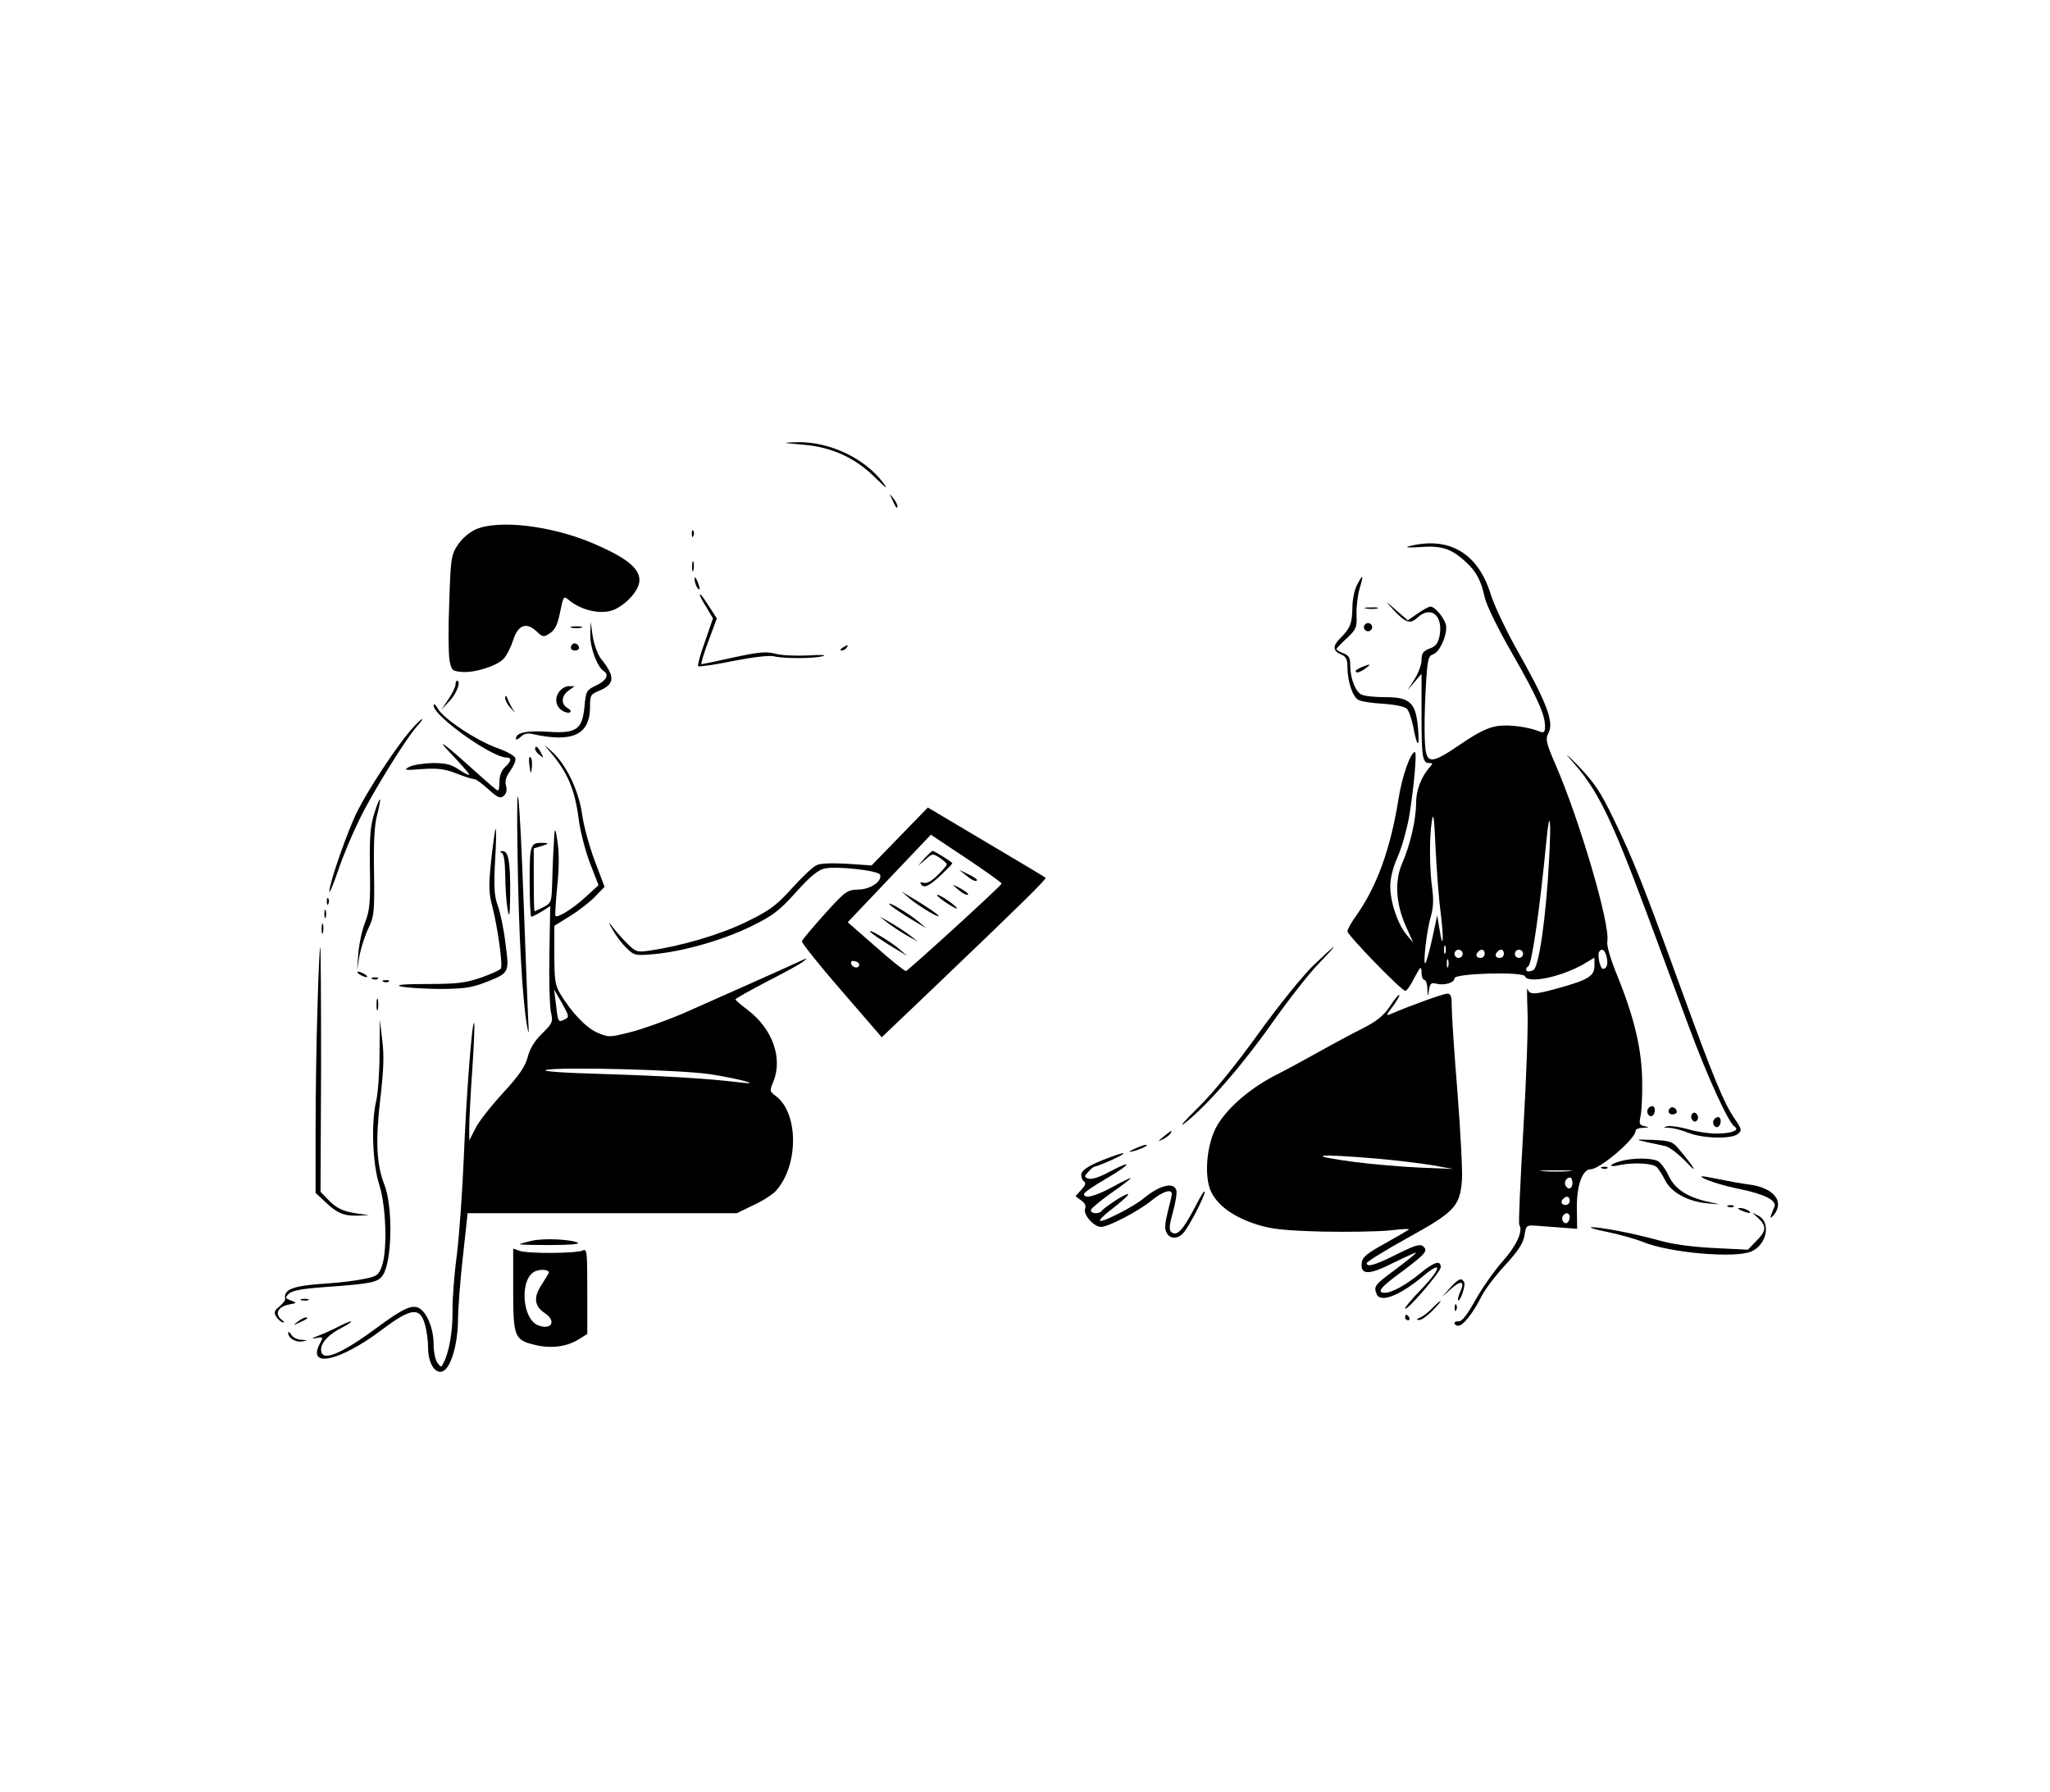<?xml version="1.0" standalone="no"?>
<!DOCTYPE svg PUBLIC "-//W3C//DTD SVG 20010904//EN"
 "http://www.w3.org/TR/2001/REC-SVG-20010904/DTD/svg10.dtd">
<svg version="1.0" xmlns="http://www.w3.org/2000/svg"
 width="747pt" height="653pt" viewBox="0 0 747 653"
 preserveAspectRatio="xMidYMid meet">

<g transform="translate(0,653) scale(0.1,-0.1)"
fill="#000000" stroke="none">
<path d="M2926 4910 c106 -9 191 -48 264 -121 39 -38 47 -44 29 -19 -67 90
-195 151 -313 149 -60 -2 -60 -2 20 -9z"/>
<path d="M3251 4710 c14 -31 19 -36 19 -24 0 6 -7 19 -16 30 -14 18 -14 18 -3
-6z"/>
<path d="M1733 4601 c-25 -12 -51 -34 -66 -58 -23 -35 -25 -50 -30 -208 -4
-93 -3 -188 1 -210 7 -38 10 -40 45 -43 47 -4 129 22 153 49 11 12 26 42 34
67 18 56 48 67 86 31 22 -21 25 -21 48 -6 19 13 28 32 37 77 11 55 13 59 28
47 49 -43 128 -59 174 -36 48 25 87 72 87 105 0 44 -47 82 -168 134 -152 65
-346 88 -429 51z"/>
<path d="M2521 4584 c0 -11 3 -14 6 -6 3 7 2 16 -1 19 -3 4 -6 -2 -5 -13z"/>
<path d="M5135 4540 c-18 -5 -2 -6 41 -3 77 6 114 -6 167 -56 36 -33 54 -66
67 -127 6 -28 49 -116 101 -206 92 -161 119 -222 119 -265 0 -19 -4 -24 -17
-19 -45 18 -113 27 -155 21 -35 -5 -71 -22 -135 -66 -113 -77 -127 -75 -131
11 -2 36 -1 120 3 187 6 110 9 123 27 129 22 7 48 60 48 99 0 25 -39 75 -58
75 -5 0 -26 -11 -46 -25 l-36 -25 -43 37 c-40 36 -41 36 -12 4 46 -50 63 -56
89 -32 49 46 95 10 82 -64 -6 -29 -14 -40 -37 -48 -23 -9 -29 -17 -29 -42 0
-17 -12 -48 -26 -70 l-25 -40 25 30 26 30 0 -147 c0 -156 3 -178 28 -178 14 0
14 -2 0 -17 -30 -35 -48 -83 -48 -130 0 -60 -22 -153 -50 -217 -29 -65 -24
-148 13 -231 l27 -60 -25 30 c-32 39 -59 118 -59 176 0 29 10 69 26 105 15 33
33 97 42 144 17 99 30 240 22 240 -16 0 -47 -88 -60 -171 -29 -182 -79 -318
-152 -422 -19 -26 -34 -53 -34 -60 0 -14 197 -217 211 -217 5 0 20 21 33 48
23 42 25 44 26 20 0 -16 5 -28 10 -28 6 0 11 -15 11 -32 2 -32 2 -32 6 -5 4
24 8 28 27 23 29 -7 66 3 66 20 0 18 250 25 257 7 11 -28 131 -2 211 43 l42
25 0 -30 c0 -37 -23 -51 -131 -81 -90 -25 -106 -25 -113 -2 -2 9 -2 -26 0 -78
3 -52 -4 -248 -15 -434 -11 -187 -18 -343 -15 -348 15 -23 -10 -77 -62 -135
-30 -34 -74 -97 -98 -140 -28 -51 -49 -78 -60 -77 -9 1 -16 -2 -16 -7 0 -5 7
-9 14 -9 18 0 55 48 85 108 12 24 50 74 85 112 48 52 66 80 71 108 6 39 7 39
48 36 23 -2 65 -5 93 -7 l51 -4 -1 76 c-1 81 20 141 50 141 34 0 164 111 164
140 0 6 12 11 28 11 23 2 23 2 5 6 -19 4 -21 8 -15 36 4 18 7 75 6 127 -1 115
-28 230 -89 381 -27 66 -41 114 -38 130 11 60 -100 439 -189 644 -34 78 -37
93 -26 113 22 42 -4 110 -124 322 -35 64 -74 147 -86 185 -46 150 -152 212
-297 175z m115 -1338 c12 -96 8 -141 -5 -55 l-8 48 -18 -84 c-10 -46 -22 -87
-25 -90 -10 -9 5 122 20 171 9 30 10 62 5 99 -10 71 -11 184 -2 245 6 39 9 21
14 -96 4 -80 12 -187 19 -238z m395 201 c-11 -214 -37 -394 -57 -407 -9 -5
-21 -7 -25 -3 -4 5 -1 12 6 17 13 7 42 208 66 458 12 121 18 80 10 -65z m-378
-345 c-3 -7 -5 -2 -5 12 0 14 2 19 5 13 2 -7 2 -19 0 -25z m63 -3 c0 -8 -7
-15 -15 -15 -8 0 -15 7 -15 15 0 8 7 15 15 15 8 0 15 -7 15 -15z m80 0 c0 -8
-7 -15 -15 -15 -16 0 -20 12 -8 23 11 12 23 8 23 -8z m70 0 c0 -8 -7 -15 -15
-15 -16 0 -20 12 -8 23 11 12 23 8 23 -8z m70 0 c0 -8 -7 -15 -15 -15 -8 0
-15 7 -15 15 0 8 7 15 15 15 8 0 15 -7 15 -15z m304 -10 c7 -27 1 -45 -13 -45
-10 0 -21 51 -14 62 9 15 21 8 27 -17z m-577 -37 c-3 -7 -5 -2 -5 12 0 14 2
19 5 13 2 -7 2 -19 0 -25z m441 -745 c-27 -2 -69 -2 -95 0 -27 2 -5 3 47 3 52
0 74 -1 48 -3z m12 -43 c0 -21 -15 -27 -25 -10 -7 12 2 30 16 30 5 0 9 -9 9
-20z m-10 -65 c0 -8 -7 -15 -15 -15 -16 0 -20 12 -8 23 11 12 23 8 23 -8z m0
-59 c0 -8 -4 -17 -9 -21 -12 -7 -24 12 -16 25 9 15 25 12 25 -4z"/>
<path d="M2522 4465 c0 -16 2 -22 5 -12 2 9 2 23 0 30 -3 6 -5 -1 -5 -18z"/>
<path d="M2531 4420 c0 -8 4 -22 9 -30 12 -18 12 -2 0 25 -6 13 -9 15 -9 5z"/>
<path d="M4945 4399 c-9 -16 -17 -54 -17 -82 -1 -59 -8 -76 -44 -112 -29 -29
-28 -46 4 -60 17 -7 22 -18 22 -45 0 -53 19 -109 40 -120 11 -6 51 -12 91 -14
42 -3 77 -10 85 -18 8 -7 18 -38 24 -67 14 -77 24 -78 17 -3 -8 92 -29 112
-119 112 -38 0 -78 4 -88 10 -22 12 -40 60 -40 107 0 27 -5 35 -25 43 -14 5
-25 12 -25 15 0 3 17 21 38 40 34 32 37 39 35 85 -1 27 4 70 11 95 16 52 13
57 -9 14z"/>
<path d="M2550 4364 c0 -5 11 -27 25 -48 l23 -39 -29 -84 c-17 -47 -28 -87
-25 -90 3 -3 61 5 128 19 72 14 133 21 148 17 33 -9 149 -9 180 1 14 4 -11 5
-55 2 -44 -2 -97 0 -119 6 -32 9 -59 7 -152 -13 -63 -14 -116 -25 -118 -25 -3
0 8 38 25 83 l31 84 -31 48 c-17 27 -31 45 -31 39z"/>
<path d="M4978 4313 c12 -2 30 -2 40 0 9 3 -1 5 -23 4 -22 0 -30 -2 -17 -4z"/>
<path d="M2151 4217 c-1 -46 25 -117 49 -132 21 -13 9 -35 -27 -52 -36 -17
-38 -21 -43 -76 -8 -85 -29 -100 -134 -93 -76 5 -116 -3 -116 -25 0 -6 7 -3
17 6 10 11 25 15 42 11 148 -33 211 -3 211 99 0 42 2 46 35 59 56 24 57 52 4
117 -11 15 -24 50 -29 80 l-8 54 -1 -48z"/>
<path d="M4970 4245 c0 -8 7 -15 15 -15 8 0 15 7 15 15 0 8 -7 15 -15 15 -8 0
-15 -7 -15 -15z"/>
<path d="M2083 4243 c9 -2 25 -2 35 0 9 3 1 5 -18 5 -19 0 -27 -2 -17 -5z"/>
<path d="M2086 4183 c-11 -11 -6 -23 9 -23 8 0 15 4 15 9 0 13 -16 22 -24 14z"/>
<path d="M3070 4170 c-9 -6 -10 -10 -3 -10 6 0 15 5 18 10 8 12 4 12 -15 0z"/>
<path d="M4963 4100 c-13 -5 -23 -12 -23 -15 0 -9 16 -5 36 10 22 16 19 18
-13 5z"/>
<path d="M1660 4036 c0 -7 -11 -31 -25 -52 l-26 -39 31 33 c25 27 41 72 25 72
-3 0 -5 -6 -5 -14z"/>
<path d="M2037 4009 c-18 -25 -11 -56 15 -70 25 -13 39 -1 15 12 -24 14 -21
45 5 63 l22 16 -21 0 c-12 0 -28 -9 -36 -21z"/>
<path d="M1841 3988 c-1 -9 9 -27 22 -40 12 -13 17 -17 10 -8 -7 8 -16 27 -22
40 -6 17 -10 19 -10 8z"/>
<path d="M1580 3960 c-1 -38 212 -190 266 -190 20 0 17 -14 -6 -35 -12 -11
-20 -31 -20 -52 0 -18 -2 -33 -5 -33 -5 0 -19 12 -115 98 -94 84 -113 94 -47
26 31 -33 57 -63 57 -66 0 -4 -16 4 -36 17 -29 20 -49 25 -98 25 -34 -1 -72
-7 -85 -14 -22 -12 -17 -13 47 -8 56 4 83 0 120 -14 47 -18 54 -20 72 -23 5 0
28 -17 50 -37 33 -30 43 -34 55 -24 10 8 13 21 9 37 -5 17 0 34 15 54 12 17
21 37 19 46 -2 9 -30 25 -67 38 -77 28 -196 107 -216 144 -8 14 -14 19 -15 11z"/>
<path d="M1495 3868 c-53 -62 -151 -211 -192 -292 -36 -71 -103 -264 -103
-294 0 -9 14 24 31 73 16 50 52 135 79 190 48 99 172 299 213 343 11 12 18 22
15 22 -4 0 -23 -19 -43 -42z"/>
<path d="M2001 3795 c67 -78 94 -140 108 -252 6 -43 24 -114 41 -158 l31 -80
-47 -43 c-47 -43 -102 -77 -110 -69 -2 2 1 48 6 103 7 65 8 122 2 164 -7 48
-10 56 -12 30 -1 -19 -3 -51 -4 -70 -1 -19 -3 -68 -4 -107 -2 -69 -3 -73 -32
-88 -16 -8 -30 -15 -32 -15 -2 0 -3 51 -3 114 l0 115 30 9 c24 8 26 10 8 11
-51 2 -53 -2 -53 -140 0 -71 3 -129 6 -129 4 0 21 9 38 19 l31 20 -3 -172 c-2
-95 1 -190 5 -212 9 -38 7 -42 -31 -80 -28 -27 -45 -55 -53 -86 -10 -36 -31
-67 -91 -132 -43 -47 -89 -105 -100 -129 l-22 -43 0 51 c0 28 5 121 11 207 6
87 9 162 7 169 -7 21 -29 -263 -38 -492 -5 -118 -16 -276 -25 -350 -10 -74
-17 -168 -16 -207 1 -71 -12 -148 -32 -187 -9 -19 -10 -19 -23 -1 -8 10 -14
42 -14 69 0 53 -23 112 -51 129 -26 16 -59 1 -154 -69 -135 -100 -205 -128
-205 -81 0 26 29 57 78 81 17 9 32 19 32 21 0 3 -19 -4 -42 -16 -23 -12 -58
-28 -77 -35 -26 -10 -29 -13 -9 -9 26 5 27 4 13 -21 -47 -91 76 -63 229 53
105 79 137 82 155 16 6 -21 11 -59 11 -84 0 -59 29 -100 57 -83 28 17 51 100
52 184 0 41 8 146 18 233 l17 157 490 0 491 0 60 29 c33 15 70 39 82 52 83 91
84 282 1 345 -24 18 -24 20 -10 53 35 86 -3 193 -93 261 -25 19 -45 36 -45 39
0 3 52 32 115 65 63 32 123 65 132 73 10 8 14 12 8 10 -49 -23 -354 -159 -443
-198 -63 -27 -150 -58 -193 -69 -79 -20 -80 -20 -123 -2 -42 19 -93 73 -135
142 -18 30 -21 51 -21 141 l0 106 58 36 c31 19 72 51 91 71 l34 35 -37 98
c-20 54 -40 129 -45 167 -12 85 -57 179 -108 226 -32 30 -34 30 -12 5z m57
-979 c-24 -12 -25 -10 -32 54 l-7 55 29 -50 c26 -47 27 -51 10 -59z m532 -200
c107 -17 190 -40 110 -30 -123 15 -278 24 -500 31 -146 4 -231 10 -210 15 59
12 496 0 600 -16z"/>
<path d="M1950 3801 c0 -5 7 -15 17 -22 15 -13 15 -12 4 9 -12 23 -21 28 -21
13z"/>
<path d="M5723 3763 c99 -110 145 -205 278 -561 44 -119 112 -302 151 -407 69
-187 147 -357 169 -370 20 -13 -13 -25 -67 -25 -28 0 -74 7 -103 16 -29 8 -62
13 -74 11 -18 -4 -17 -5 5 -6 15 0 47 -9 70 -18 52 -21 158 -24 181 -4 15 12
14 17 -12 55 -39 57 -76 145 -198 481 -135 371 -171 463 -243 611 -48 100 -70
132 -130 195 -40 40 -52 51 -27 22z"/>
<path d="M1929 3742 c5 -34 6 -35 9 -8 2 16 0 32 -5 37 -5 5 -7 -7 -4 -29z"/>
<path d="M1886 3415 c4 -285 17 -522 34 -620 7 -41 8 -35 4 35 -2 47 -9 222
-15 390 -16 442 -29 552 -23 195z"/>
<path d="M1363 3564 c-14 -47 -17 -89 -15 -201 2 -121 -1 -150 -17 -192 -11
-26 -22 -77 -25 -112 l-5 -64 9 54 c6 29 20 74 33 100 20 42 22 58 20 201 -2
109 1 172 11 210 19 74 12 77 -11 4z"/>
<path d="M3279 3483 l-103 -106 -89 6 c-53 3 -98 2 -111 -5 -13 -5 -53 -43
-90 -84 -59 -65 -81 -81 -169 -124 -96 -46 -234 -87 -355 -104 -41 -6 -46 -4
-81 31 -20 21 -45 49 -54 63 -11 14 -9 8 4 -15 12 -22 35 -53 52 -69 29 -28
32 -28 102 -22 105 10 247 50 352 101 79 39 101 55 164 125 54 60 81 81 105
86 47 9 197 -8 201 -23 8 -24 -35 -53 -79 -54 -41 -1 -47 -5 -123 -89 -43 -48
-81 -93 -83 -99 -2 -5 63 -87 144 -180 l147 -170 191 182 c312 298 411 395
406 399 -3 3 -100 61 -217 130 l-212 126 -102 -105z m371 -172 c0 -7 -337
-314 -349 -319 -3 -1 -53 38 -109 88 l-103 90 151 159 152 160 129 -86 c71
-47 129 -89 129 -92z m-519 -296 c-1 -15 -24 -12 -29 3 -3 9 2 13 12 10 10 -1
17 -7 17 -13z"/>
<path d="M3369 3403 l-24 -28 27 23 c25 23 27 23 52 7 14 -10 26 -20 26 -24 0
-4 -15 -22 -34 -40 -22 -22 -40 -31 -51 -27 -9 3 -13 2 -10 -4 11 -18 29 -10
73 31 23 22 42 41 42 44 0 4 -65 45 -72 45 -2 0 -15 -12 -29 -27z"/>
<path d="M3520 3341 c24 -20 40 -26 40 -16 0 2 -15 12 -32 20 l-33 16 25 -20z"/>
<path d="M3489 3291 c13 -12 28 -21 35 -21 12 0 -5 14 -39 31 -16 8 -15 6 4
-10z"/>
<path d="M3314 3257 c29 -25 106 -72 106 -64 0 5 -54 41 -105 71 l-30 18 29
-25z"/>
<path d="M3442 3245 c20 -14 40 -25 44 -25 5 0 -7 11 -26 25 -19 14 -39 25
-44 25 -6 0 6 -11 26 -25z"/>
<path d="M3240 3237 c0 -5 54 -41 105 -71 l30 -18 -29 25 c-29 25 -106 72
-106 64z"/>
<path d="M3234 3168 c17 -13 48 -33 70 -46 l41 -23 -29 23 c-17 13 -48 33 -70
46 l-41 23 29 -23z"/>
<path d="M3170 3137 c0 -5 54 -41 105 -71 l30 -18 -29 25 c-29 25 -106 72
-106 64z"/>
<path d="M1790 3398 c-10 -97 -9 -122 4 -171 19 -73 39 -214 31 -226 -3 -5
-36 -20 -73 -33 -56 -19 -87 -23 -194 -23 -84 0 -118 -3 -100 -8 15 -5 77 -9
137 -10 90 0 120 4 166 21 97 38 95 35 81 144 -6 52 -19 114 -28 138 -13 36
-15 68 -10 163 4 64 5 117 2 117 -2 0 -9 -51 -16 -112z"/>
<path d="M1828 3423 c8 -3 12 -30 13 -81 0 -42 4 -97 8 -122 7 -38 9 -30 10
51 1 118 -6 159 -28 158 -10 0 -11 -2 -3 -6z"/>
<path d="M1191 3244 c0 -11 3 -14 6 -6 3 7 2 16 -1 19 -3 4 -6 -2 -5 -13z"/>
<path d="M1182 3200 c0 -14 2 -19 5 -12 2 6 2 18 0 25 -3 6 -5 1 -5 -13z"/>
<path d="M1172 3145 c0 -16 2 -22 5 -12 2 9 2 23 0 30 -3 6 -5 -1 -5 -18z"/>
<path d="M1157 2863 c-4 -120 -7 -322 -7 -449 l0 -230 33 -31 c45 -43 69 -53
119 -52 l43 2 -45 6 c-53 8 -76 20 -108 54 l-24 25 2 446 c0 245 -1 446 -3
446 -2 0 -7 -98 -10 -217z"/>
<path d="M4785 3012 c-39 -38 -127 -147 -199 -247 -83 -115 -162 -213 -220
-270 -50 -49 -72 -75 -50 -58 82 64 211 212 318 364 60 85 136 182 170 217 33
34 58 62 56 62 -3 0 -36 -31 -75 -68z"/>
<path d="M1310 2980 c8 -5 20 -10 25 -10 6 0 3 5 -5 10 -8 5 -19 10 -25 10 -5
0 -3 -5 5 -10z"/>
<path d="M1358 2963 c7 -3 16 -2 19 1 4 3 -2 6 -13 5 -11 0 -14 -3 -6 -6z"/>
<path d="M1398 2953 c7 -3 16 -2 19 1 4 3 -2 6 -13 5 -11 0 -14 -3 -6 -6z"/>
<path d="M5065 2864 c-23 -34 -47 -54 -100 -81 -38 -19 -109 -57 -157 -84 -48
-27 -124 -68 -169 -91 -93 -49 -176 -124 -209 -188 -33 -65 -42 -172 -19 -227
23 -53 81 -96 168 -124 53 -17 99 -22 236 -26 94 -2 205 0 247 4 43 5 75 7 72
4 -3 -3 -42 -26 -87 -51 -67 -37 -83 -50 -85 -72 -5 -44 27 -44 117 2 45 22
81 38 81 36 0 -3 -34 -30 -75 -61 -76 -56 -80 -61 -69 -89 13 -34 82 -8 169
64 71 60 69 31 -4 -45 -34 -35 -61 -67 -61 -72 1 -16 129 132 130 150 0 27
-24 20 -76 -23 -52 -42 -102 -70 -128 -70 -31 0 -16 20 57 73 91 68 102 80 83
96 -11 10 -31 4 -95 -28 -79 -40 -111 -49 -111 -33 0 5 68 47 151 93 170 94
188 114 196 207 3 31 -5 176 -16 321 -12 145 -21 285 -21 312 0 40 -3 49 -17
49 -15 -1 -130 -42 -207 -75 -16 -7 -15 -2 9 28 15 21 26 39 24 42 -3 2 -18
-16 -34 -41z m-50 -555 c69 -6 160 -17 203 -24 l77 -14 -120 5 c-66 3 -172 12
-235 20 -190 25 -148 32 75 13z"/>
<path d="M1372 2870 c0 -19 2 -27 5 -17 2 9 2 25 0 35 -3 9 -5 1 -5 -18z"/>
<path d="M1383 2690 c0 -69 -6 -145 -12 -170 -19 -79 -14 -229 11 -306 25 -80
30 -236 10 -296 -12 -33 -18 -38 -63 -47 -27 -6 -89 -14 -137 -17 -126 -8
-159 -21 -153 -57 1 -5 -9 -17 -21 -27 -18 -15 -21 -22 -12 -36 6 -10 17 -20
25 -22 8 -2 5 2 -5 10 -26 21 -14 47 26 55 31 6 31 6 8 15 -21 8 -22 10 -8 24
11 12 49 19 134 25 167 12 192 17 209 43 34 51 37 249 6 329 -29 73 -33 159
-16 307 13 109 15 164 8 220 l-9 75 -1 -125z"/>
<path d="M6005 2490 c-8 -13 4 -32 16 -25 12 8 12 35 0 35 -6 0 -13 -4 -16
-10z"/>
<path d="M6086 2493 c-11 -11 -6 -23 9 -23 8 0 15 4 15 9 0 13 -16 22 -24 14z"/>
<path d="M6165 2470 c-4 -6 -3 -16 3 -22 6 -6 12 -6 17 2 4 6 3 16 -3 22 -6 6
-12 6 -17 -2z"/>
<path d="M6245 2450 c-8 -13 4 -32 16 -25 12 8 12 35 0 35 -6 0 -13 -4 -16
-10z"/>
<path d="M4240 2389 c-22 -18 -22 -19 -3 -10 12 6 25 16 28 21 9 15 3 12 -25
-11z"/>
<path d="M6000 2369 c25 -5 56 -12 70 -15 13 -3 47 -29 74 -57 46 -49 33 -24
-25 45 -24 29 -32 32 -95 35 -67 2 -67 2 -24 -8z"/>
<path d="M4135 2345 c-25 -12 -26 -14 -5 -9 28 7 60 23 45 23 -5 0 -23 -6 -40
-14z"/>
<path d="M4048 2315 c-76 -28 -108 -47 -108 -66 0 -10 5 -21 11 -24 7 -5 3
-15 -11 -30 l-21 -23 20 -15 c14 -9 19 -20 15 -31 -8 -21 32 -66 58 -66 27 0
136 57 184 96 40 33 74 44 74 24 0 -5 -7 -35 -15 -66 -10 -40 -12 -62 -4 -75
12 -24 41 -24 61 -1 21 23 78 134 78 150 0 8 -16 -17 -35 -55 -43 -82 -64
-106 -84 -94 -12 8 -12 19 3 75 10 36 16 73 12 81 -11 30 -62 16 -120 -32 -35
-29 -144 -85 -157 -81 -5 2 12 20 40 41 71 55 84 75 23 38 -28 -18 -54 -37
-57 -42 -9 -14 -45 -11 -39 4 2 6 36 34 74 61 39 27 70 51 70 53 0 3 -29 -11
-65 -31 -65 -35 -105 -45 -105 -26 0 5 36 30 81 56 91 53 101 72 12 25 -36
-20 -66 -29 -77 -25 -16 6 -16 8 0 25 9 11 20 19 24 19 4 0 32 11 61 24 59 27
57 33 -3 11z"/>
<path d="M5903 2299 c-41 -12 -43 -23 -3 -14 52 11 122 7 137 -7 7 -8 22 -30
31 -49 22 -43 81 -76 152 -83 53 -5 54 -5 11 4 -81 17 -127 47 -150 95 -11 24
-29 49 -40 55 -24 12 -94 12 -138 -1z"/>
<path d="M5838 2273 c7 -3 16 -2 19 1 4 3 -2 6 -13 5 -11 0 -14 -3 -6 -6z"/>
<path d="M6200 2244 c0 -9 73 -33 144 -47 86 -18 131 -41 122 -63 -18 -43 -18
-49 -2 -30 40 50 -2 100 -94 111 -25 3 -73 12 -107 19 -35 7 -63 12 -63 10z"/>
<path d="M6298 2133 c7 -3 16 -2 19 1 4 3 -2 6 -13 5 -11 0 -14 -3 -6 -6z"/>
<path d="M6345 2120 c27 -12 43 -12 25 0 -8 5 -22 9 -30 9 -10 0 -8 -3 5 -9z"/>
<path d="M6408 2091 c30 -29 28 -47 -9 -83 l-30 -31 -122 6 c-79 4 -150 13
-202 28 -95 26 -210 48 -245 48 -14 0 13 -9 60 -18 47 -10 103 -26 125 -35 94
-40 339 -62 398 -35 56 26 71 106 24 130 l-22 11 23 -21z"/>
<path d="M1936 2009 c-22 -5 -41 -11 -43 -12 -1 -2 49 -3 113 -3 64 0 108 3
100 8 -24 13 -128 18 -170 7z"/>
<path d="M1870 1833 c0 -174 4 -185 80 -203 58 -14 114 -7 158 20 l32 20 0
156 c0 145 -1 156 -17 148 -23 -11 -201 -12 -230 -1 l-23 8 0 -148z m130 61
c0 -3 -12 -22 -26 -44 -31 -46 -27 -79 11 -104 43 -28 26 -63 -23 -45 -62 23
-69 176 -10 198 21 8 48 5 48 -5z"/>
<path d="M5284 1838 l-29 -33 32 29 c37 33 52 29 34 -10 -6 -15 -10 -28 -8
-31 8 -7 29 56 22 66 -10 17 -19 13 -51 -21z"/>
<path d="M1098 1793 c6 -2 18 -2 25 0 6 3 1 5 -13 5 -14 0 -19 -2 -12 -5z"/>
<path d="M5219 1764 c-13 -14 -33 -30 -44 -34 -14 -6 -15 -9 -4 -9 8 -1 30 15
49 34 19 19 32 35 29 35 -3 0 -16 -12 -30 -26z"/>
<path d="M5301 1764 c0 -11 3 -14 6 -6 3 7 2 16 -1 19 -3 4 -6 -2 -5 -13z"/>
<path d="M5120 1730 c0 -5 5 -10 11 -10 5 0 7 5 4 10 -3 6 -8 10 -11 10 -2 0
-4 -4 -4 -10z"/>
<path d="M1084 1714 c-18 -14 -18 -14 6 -3 31 14 36 19 24 19 -6 0 -19 -7 -30
-16z"/>
<path d="M1050 1674 c0 -19 28 -36 52 -31 21 4 20 4 -4 6 -15 0 -32 9 -37 19
-6 9 -11 12 -11 6z"/>
</g>
</svg>
